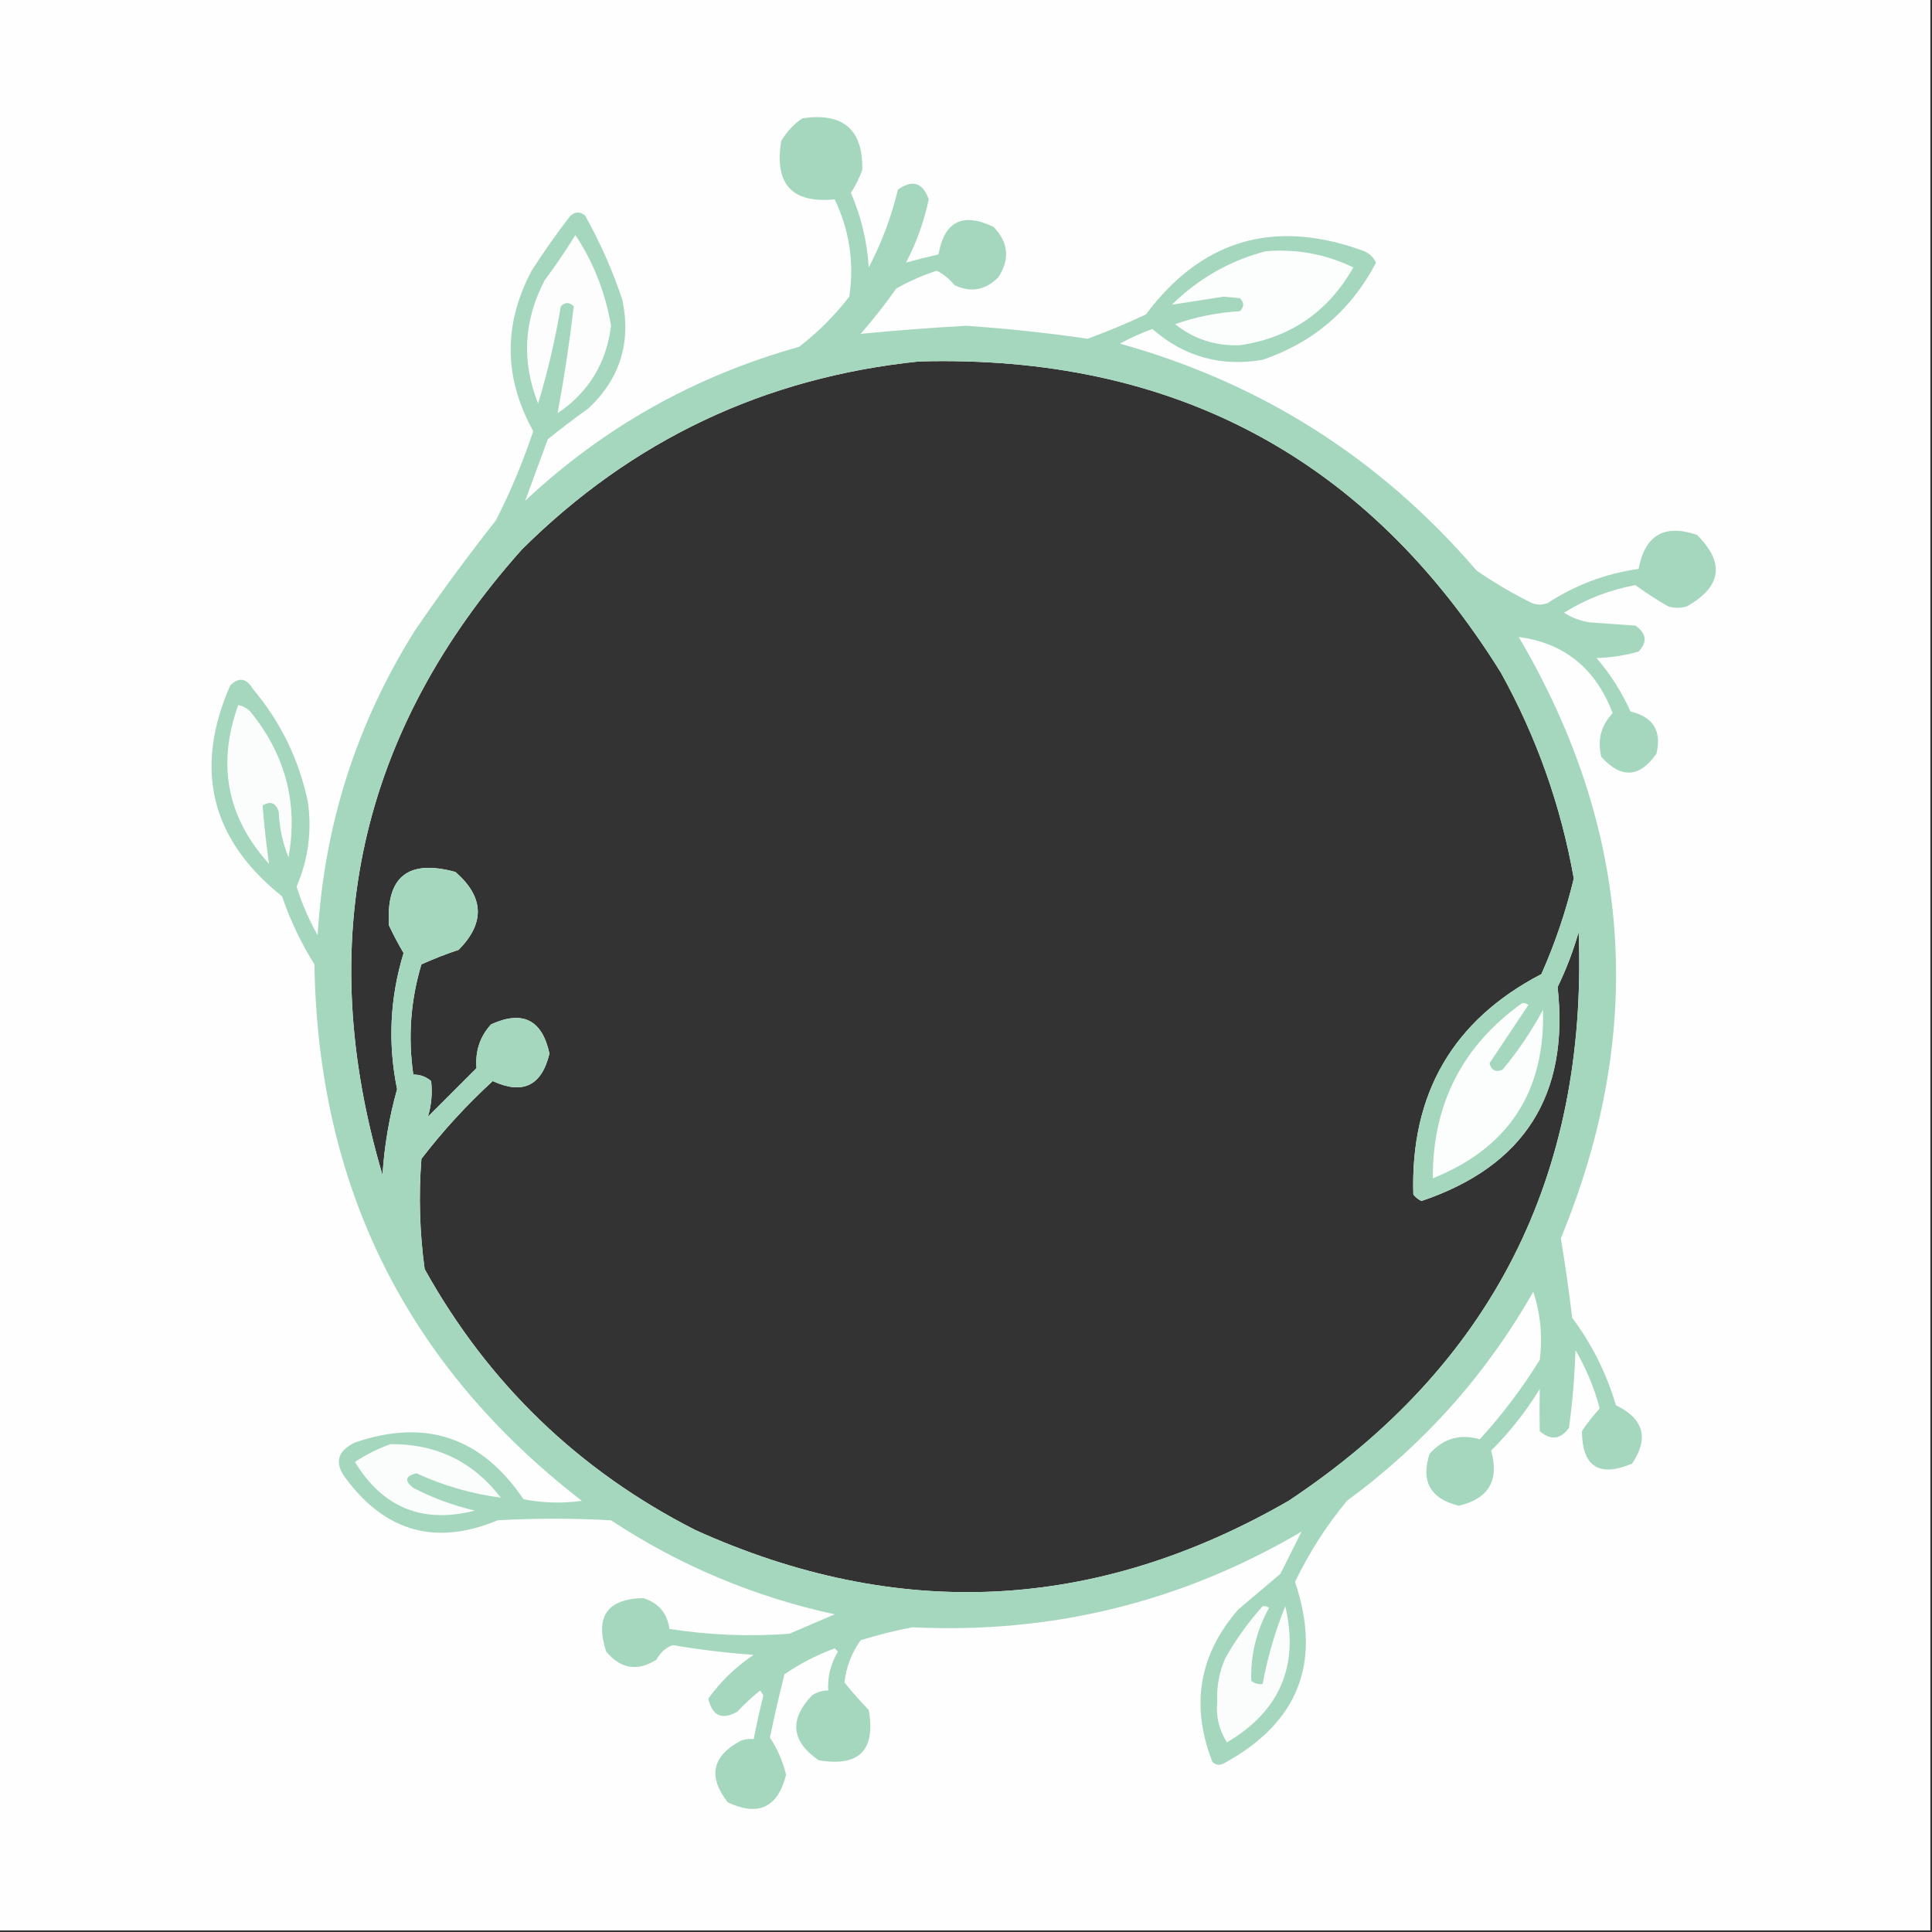 <?xml version="1.0" encoding="UTF-8"?>
<!DOCTYPE svg PUBLIC "-//W3C//DTD SVG 1.1//EN" "http://www.w3.org/Graphics/SVG/1.1/DTD/svg11.dtd">
<svg xmlns="http://www.w3.org/2000/svg" version="1.1" width="596px" height="596px" style="shape-rendering:geometricPrecision; text-rendering:geometricPrecision; image-rendering:optimizeQuality; fill-rule:evenodd; clip-rule:evenodd" xmlns:xlink="http://www.w3.org/1999/xlink">
<rect width="100%" height="100%" fill="#333333" stroke="none"/>
<g><path style="opacity:1" fill="#fefefe" d="M -0.5,-0.5 C 198.167,-0.5 396.833,-0.5 595.5,-0.5C 595.5,198.167 595.5,396.833 595.5,595.5C 396.833,595.5 198.167,595.5 -0.5,595.5C -0.5,396.833 -0.5,198.167 -0.5,-0.5 Z M 283.5,111.5 C 361.996,109.322 421.829,141.322 463,207.5C 474.035,227.406 481.535,248.573 485.5,271C 483.063,281.146 479.729,290.979 475.5,300.5C 448.215,314.709 435.049,337.376 436,368.5C 436.689,369.357 437.522,370.023 438.5,370.5C 470.19,359.793 484.19,337.793 480.5,304.5C 483.157,299.029 485.324,293.362 487,287.5C 489.832,363.008 459.999,421.508 397.5,463C 338.031,497.262 277.031,500.262 214.5,472C 178.491,453.658 150.657,426.824 131,391.5C 129.45,380.217 129.117,368.883 130,357.5C 136.596,348.9 143.93,340.9 152,333.5C 161.291,337.771 167.125,334.938 169.5,325C 167.224,314.574 161.224,311.574 151.5,316C 148.064,319.757 146.564,324.257 147,329.5C 142,334.5 137,339.5 132,344.5C 133.082,340.977 133.415,337.31 133,333.5C 131.416,332.139 129.582,331.472 127.5,331.5C 125.822,319.994 126.655,308.661 130,297.5C 133.662,295.841 137.496,294.341 141.5,293C 149.677,284.701 149.344,276.701 140.5,269C 125.865,264.976 119.032,270.476 120,285.5C 121.364,288.395 122.864,291.228 124.5,294C 120.272,307.847 119.606,321.847 122.5,336C 120.062,344.665 118.562,353.498 118,362.5C 96.544,290.005 110.878,225.672 161,169.5C 194.983,135.759 235.816,116.426 283.5,111.5 Z"/></g>
<g><path style="opacity:1" fill="#a5d7be" d="M 247.5,36.5 C 260.118,34.627 266.285,39.961 266,52.5C 265.07,54.936 263.903,57.27 262.5,59.5C 265.669,66.842 267.502,74.509 268,82.5C 271.986,74.876 274.986,66.876 277,58.5C 281.507,55.301 284.674,56.301 286.5,61.5C 285.053,68.343 282.72,74.843 279.5,81C 282.716,80.103 286.049,79.269 289.5,78.5C 291.316,68.258 296.982,65.425 306.5,70C 311.101,74.771 311.601,79.938 308,85.5C 304.057,89.518 299.557,90.351 294.5,88C 292.946,86.108 291.112,84.608 289,83.5C 284.657,84.921 280.491,86.754 276.5,89C 273.074,93.848 269.408,98.515 265.5,103C 276.236,101.945 287.069,101.112 298,100.5C 310.549,101.338 323.049,102.672 335.5,104.5C 341.594,102.288 347.594,99.788 353.5,97C 370.536,74.212 392.536,67.545 419.5,77C 421.813,77.641 423.48,78.974 424.5,81C 416.828,95.673 405.161,105.673 389.5,111C 376.625,113.207 365.292,110.04 355.5,101.5C 352.048,102.726 348.715,104.226 345.5,106C 389.228,118.2 425.895,141.533 455.5,176C 460.906,179.732 466.573,183.065 472.5,186C 474.167,186.667 475.833,186.667 477.5,186C 486.07,180.422 495.403,176.922 505.5,175.5C 507.426,165.081 513.426,161.581 523.5,165C 532.13,173.59 531.13,180.924 520.5,187C 518.5,187.667 516.5,187.667 514.5,187C 510.988,184.966 507.655,182.799 504.5,180.5C 496.612,181.946 489.278,184.779 482.5,189C 484.911,190.583 487.578,191.583 490.5,192C 495.167,192.333 499.833,192.667 504.5,193C 507.932,195.367 508.265,198.034 505.5,201C 501.284,202.204 496.951,202.87 492.5,203C 496.79,207.965 500.29,213.465 503,219.5C 509.994,221.153 512.661,225.486 511,232.5C 505.789,239.939 500.122,240.273 494,233.5C 492.705,228.311 493.872,223.811 497.5,220C 492.241,206.198 482.575,198.365 468.5,196.5C 503.605,256.106 507.938,317.94 481.5,382C 482.853,390.139 484.02,398.306 485,406.5C 491.082,414.663 495.582,423.663 498.5,433.5C 507.066,437.643 508.733,443.643 503.5,451.5C 493.283,455.814 488.117,452.481 488,441.5C 489.643,439.023 491.476,436.69 493.5,434.5C 491.834,428.166 489.334,422.166 486,416.5C 485.776,424.543 485.109,432.543 484,440.5C 481.374,444.072 478.374,444.405 475,441.5C 474.907,437.159 474.907,432.826 475,428.5C 470.762,435.408 465.762,441.741 460,447.5C 462.573,456.692 459.24,462.359 450,464.5C 441.259,462.348 438.259,457.015 441,448.5C 445.224,443.743 450.39,442.243 456.5,444C 463.435,436.4 469.602,428.234 475,419.5C 475.907,412.27 475.24,405.27 473,398.5C 458.427,424.074 439.26,445.574 415.5,463C 409.162,470.671 403.829,479.005 399.5,488C 407.884,512.848 400.551,531.515 377.5,544C 376.216,544.684 375.049,544.517 374,543.5C 367.209,526.116 369.876,510.449 382,496.5C 386.333,492.833 390.667,489.167 395,485.5C 397.36,480.779 399.527,476.446 401.5,472.5C 364.517,494.245 324.517,504.079 281.5,502C 276.087,503.02 270.754,504.353 265.5,506C 262.719,509.897 261.052,514.23 260.5,519C 262.838,521.933 265.338,524.766 268,527.5C 270.167,540 265,545.167 252.5,543C 244.077,537.127 243.411,530.46 250.5,523C 252.025,521.991 253.692,521.491 255.5,521.5C 255.268,517.196 256.268,513.196 258.5,509.5C 258.167,509.167 257.833,508.833 257.5,508.5C 251.981,510.527 246.814,513.194 242,516.5C 240.372,522.971 238.872,529.471 237.5,536C 239.825,539.489 241.491,543.322 242.5,547.5C 239.947,557.61 233.947,560.443 224.5,556C 218.321,548.069 219.655,541.735 228.5,537C 229.793,536.51 231.127,536.343 232.5,536.5C 233.389,531.993 234.389,527.493 235.5,523C 235.167,522.5 234.833,522 234.5,521.5C 232.016,523.483 229.683,525.65 227.5,528C 222.749,530.725 219.749,529.391 218.5,524C 222.342,518.658 227.009,514.158 232.5,510.5C 224.106,509.905 215.773,508.905 207.5,507.5C 205.313,508.322 203.647,509.822 202.5,512C 196.653,515.699 191.486,514.865 187,509.5C 183.473,498.71 187.307,493.21 198.5,493C 203.201,494.528 205.868,497.695 206.5,502.5C 218.752,504.417 231.085,504.917 243.5,504C 248.167,502 252.833,500 257.5,498C 232.652,492.61 209.652,482.943 188.5,469C 176.833,468.333 165.167,468.333 153.5,469C 134.705,476.843 119.205,472.676 107,456.5C 103.033,451.538 103.867,447.705 109.5,445C 131.232,437.522 148.565,443.355 161.5,462.5C 167.472,463.664 173.472,463.83 179.5,463C 125.57,421.307 98.07,366.14 97,297.5C 92.864,290.895 89.531,283.895 87,276.5C 65.05,258.974 59.717,237.307 71,211.5C 73.632,208.808 75.966,209.141 78,212.5C 86.6,222.701 92.266,234.367 95,247.5C 96.239,256.505 95.072,265.171 91.5,273.5C 93.131,278.759 95.297,283.759 98,288.5C 99.976,254.573 109.976,223.24 128,194.5C 135.947,182.886 144.281,171.552 153,160.5C 157.523,151.62 161.357,142.454 164.5,133C 155.389,116.607 155.223,100.107 164,83.5C 167.754,77.658 171.754,71.991 176,66.5C 177.494,65.253 178.994,65.253 180.5,66.5C 185.157,74.814 188.991,83.481 192,92.5C 194.743,105.711 191.243,116.878 181.5,126C 177.244,129.045 173.077,132.212 169,135.5C 166.63,141.956 164.297,148.289 162,154.5C 186.142,131.837 214.309,116.004 246.5,107C 252.333,102.5 257.5,97.333 262,91.5C 263.555,81.01 262.055,71.01 257.5,61.5C 244.307,62.801 238.807,56.801 241,43.5C 242.694,40.642 244.861,38.309 247.5,36.5 Z M 283.5,111.5 C 235.816,116.426 194.983,135.759 161,169.5C 110.878,225.672 96.544,290.005 118,362.5C 118.562,353.498 120.062,344.665 122.5,336C 119.606,321.847 120.272,307.847 124.5,294C 122.864,291.228 121.364,288.395 120,285.5C 119.032,270.476 125.865,264.976 140.5,269C 149.344,276.701 149.677,284.701 141.5,293C 137.496,294.341 133.662,295.841 130,297.5C 126.655,308.661 125.822,319.994 127.5,331.5C 129.582,331.472 131.416,332.139 133,333.5C 133.415,337.31 133.082,340.977 132,344.5C 137,339.5 142,334.5 147,329.5C 146.564,324.257 148.064,319.757 151.5,316C 161.224,311.574 167.224,314.574 169.5,325C 167.125,334.938 161.291,337.771 152,333.5C 143.93,340.9 136.596,348.9 130,357.5C 129.117,368.883 129.45,380.217 131,391.5C 150.657,426.824 178.491,453.658 214.5,472C 277.031,500.262 338.031,497.262 397.5,463C 459.999,421.508 489.832,363.008 487,287.5C 485.324,293.362 483.157,299.029 480.5,304.5C 484.19,337.793 470.19,359.793 438.5,370.5C 437.522,370.023 436.689,369.357 436,368.5C 435.049,337.376 448.215,314.709 475.5,300.5C 479.729,290.979 483.063,281.146 485.5,271C 481.535,248.573 474.035,227.406 463,207.5C 421.829,141.322 361.996,109.322 283.5,111.5 Z"/></g>
<g><path style="opacity:1" fill="#fcfdfc" d="M 177.5,72.5 C 183.112,80.993 186.779,90.326 188.5,100.5C 187.083,112.001 181.583,121.001 172,127.5C 174.036,116.585 175.702,105.585 177,94.5C 175.667,93.167 174.333,93.167 173,94.5C 171.294,104.708 168.96,114.708 166,124.5C 160.857,111.551 161.524,98.885 168,86.5C 171.388,81.952 174.555,77.286 177.5,72.5 Z"/></g>
<g><path style="opacity:1" fill="#fcfefd" d="M 390.5,77.5 C 400.014,76.737 409.014,78.404 417.5,82.5C 409.663,96.24 397.996,104.24 382.5,106.5C 374.983,106.791 368.316,104.624 362.5,100C 368.906,97.747 375.573,96.414 382.5,96C 383.833,94.667 383.833,93.333 382.5,92C 380.833,91.833 379.167,91.667 377.5,91.5C 372.103,92.355 366.77,93.189 361.5,94C 369.791,85.861 379.458,80.361 390.5,77.5 Z"/></g>
<g><path style="opacity:1" fill="#fbfdfc" d="M 73.5,217.5 C 75.371,217.859 76.871,218.859 78,220.5C 88.266,233.562 91.932,248.229 89,264.5C 87.189,260.012 86.189,255.346 86,250.5C 85.121,247.654 83.454,246.987 81,248.5C 81.48,254.526 82.147,260.526 83,266.5C 70.029,252.15 66.862,235.816 73.5,217.5 Z"/></g>
<g><path style="opacity:1" fill="#fcfdfd" d="M 469.5,309.5 C 470.239,309.369 470.906,309.536 471.5,310C 467.485,316.01 463.485,322.01 459.5,328C 460.059,330.188 461.393,330.854 463.5,330C 468.286,324.265 472.452,318.099 476,311.5C 476.702,336.774 465.369,354.108 442,363.5C 441.908,340.683 451.075,322.683 469.5,309.5 Z"/></g>
<g><path style="opacity:1" fill="#fbfdfc" d="M 120.5,445.5 C 134.631,445.399 145.964,450.899 154.5,462C 145.541,460.851 136.874,458.351 128.5,454.5C 125.025,455.286 124.692,456.786 127.5,459C 133.537,462.123 139.87,464.457 146.5,466C 130.417,470.122 118.084,465.122 109.5,451C 113.017,448.674 116.683,446.84 120.5,445.5 Z"/></g>
<g><path style="opacity:1" fill="#fafdfb" d="M 389.5,495.5 C 390.239,495.369 390.906,495.536 391.5,496C 387.6,503.025 385.767,510.525 386,518.5C 387.011,519.337 388.178,519.67 389.5,519.5C 391.026,511.257 393.359,503.257 396.5,495.5C 400.811,513.896 394.811,527.896 378.5,537.5C 376.073,533.735 375.073,529.568 375.5,525C 375.279,520.299 376.113,515.799 378,511.5C 381.277,505.73 385.11,500.397 389.5,495.5 Z"/></g>
</svg>
